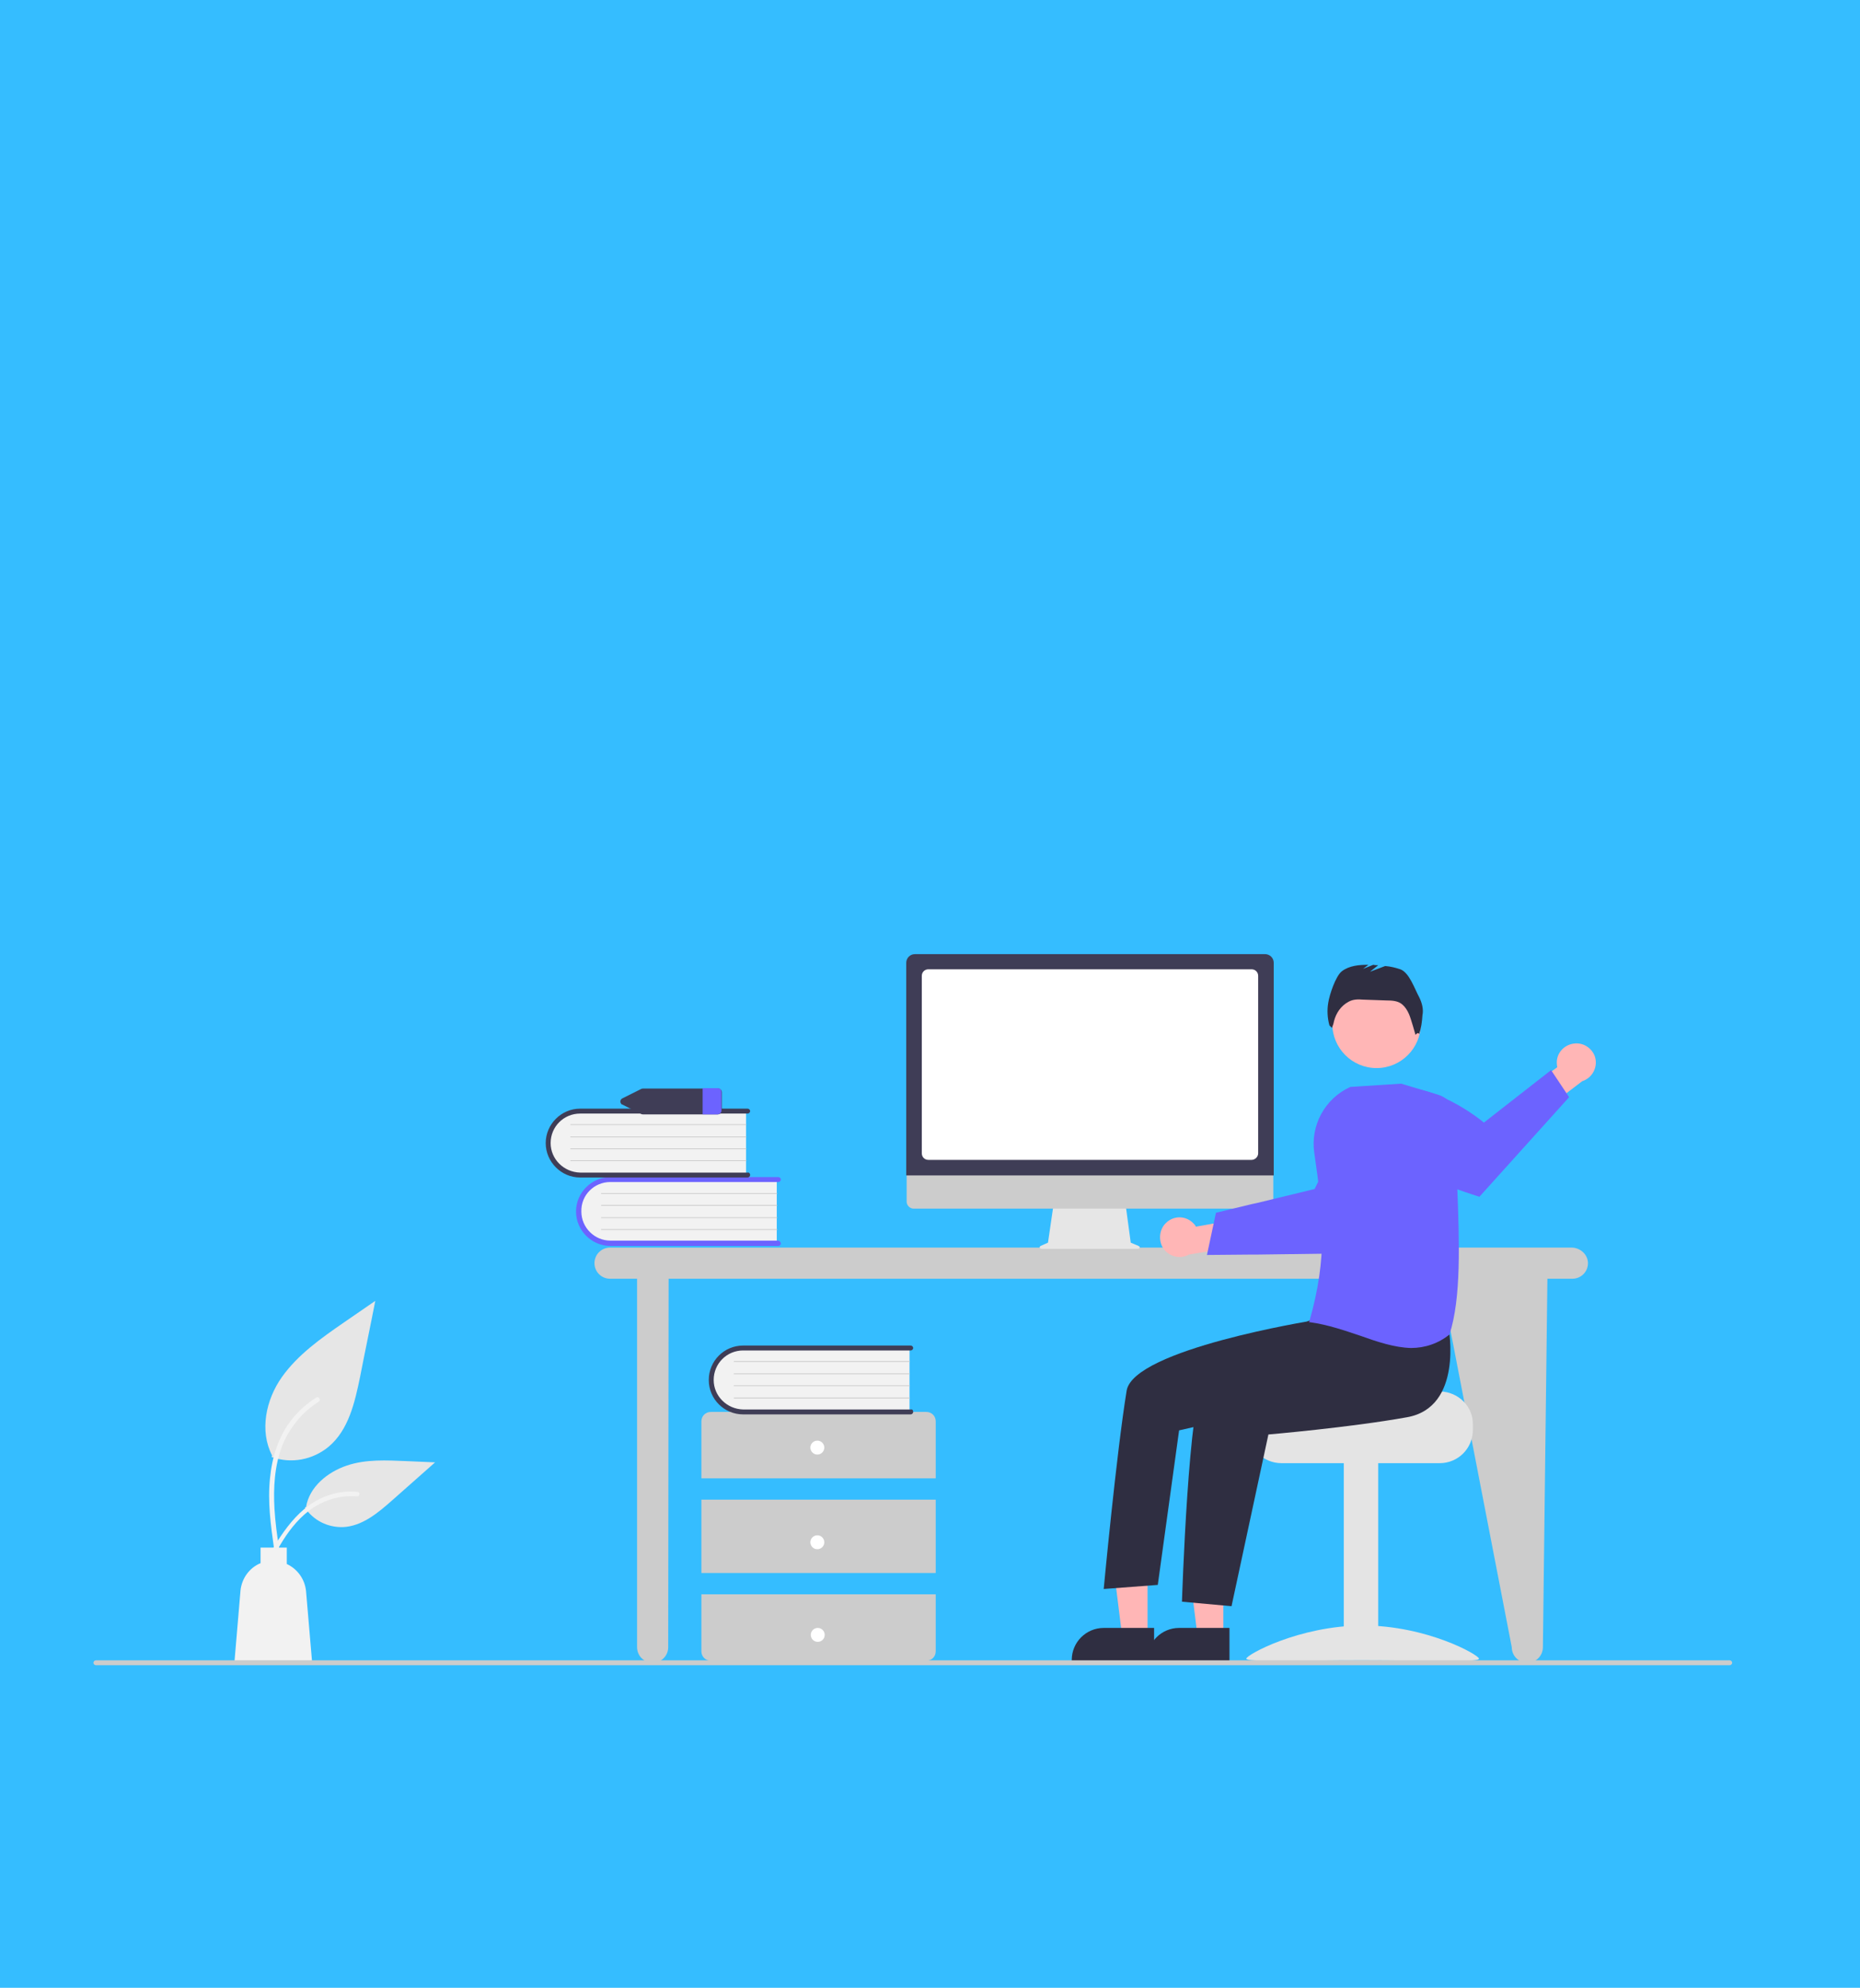 <?xml version="1.0" encoding="utf-8"?>
<!-- Generator: Adobe Illustrator 23.0.3, SVG Export Plug-In . SVG Version: 6.00 Build 0)  -->
<svg version="1.1" id="Layer_1" xmlns="http://www.w3.org/2000/svg" xmlns:xlink="http://www.w3.org/1999/xlink" x="0px" y="0px"
	 width="454px" height="485px" viewBox="0 0 454 485" style="enable-background:new 0 0 454 485;" xml:space="preserve">
<style type="text/css">
	.st0{fill:#35BDFF;}
	.st1{fill:#CCCCCC;}
	.st2{fill:#F2F2F2;}
	.st3{fill:#6C63FF;}
	.st4{fill:#3F3D56;}
	.st5{fill:#FFFFFF;}
	.st6{fill:#E6E6E6;}
	.st7{fill:#FFB6B6;}
	.st8{fill:#E4E4E4;}
	.st9{fill:#2F2E41;}
</style>
<rect class="st0" width="454" height="485"/>
<g>
	<path class="st1" d="M383.6,304.4H148.9c-2.1,0-3.8,1.7-3.8,3.8s1.7,3.8,3.8,3.8h6.6v89.9c0,2.1,1.7,3.8,3.8,3.8
		c2.1,0,3.8-1.7,3.8-3.8l0.1-89.9h188.4l17.4,89.9c0,2.1,1.7,3.8,3.8,3.8s3.8-1.7,3.8-3.8l1.1-89.9h6.1c2.1,0,3.8-1.7,3.8-3.8
		S385.7,304.4,383.6,304.4L383.6,304.4z"/>
	<path class="st2" d="M189.6,287.6v15.9h-39.9c-4.4,0.2-8.1-3.3-8.2-7.7s3.3-8.1,7.7-8.2c0.2,0,0.4,0,0.6,0H189.6z"/>
	<path class="st3" d="M190.6,303.4c0,0.3-0.3,0.6-0.6,0.6H149c-4.6,0-8.4-3.8-8.4-8.4c0-4.6,3.8-8.4,8.4-8.4H190
		c0.3,0,0.6,0.3,0.6,0.6c0,0.3-0.3,0.6-0.6,0.6c0,0,0,0,0,0H149c-4,0-7.2,3.2-7.1,7.2c0,3.9,3.2,7.1,7.1,7.1H190
		C190.3,302.8,190.6,303.1,190.6,303.4z"/>
	<path class="st1" d="M189.6,291.3h-42.8c-0.1,0-0.1-0.1-0.1-0.1s0.1-0.1,0.1-0.1l0,0h42.8c0.1,0,0.1,0.1,0.1,0.1
		C189.7,291.2,189.7,291.3,189.6,291.3z"/>
	<path class="st1" d="M189.6,294.2h-42.8c-0.1,0-0.1-0.1-0.1-0.1c0-0.1,0.1-0.1,0.1-0.1l0,0h42.8c0.1,0,0.1,0.1,0.1,0.1
		C189.7,294.2,189.7,294.2,189.6,294.2z"/>
	<path class="st1" d="M189.6,297.2h-42.8c-0.1,0-0.1-0.1-0.1-0.1s0.1-0.1,0.1-0.1l0,0h42.8c0.1,0,0.1,0.1,0.1,0.1
		C189.7,297.1,189.7,297.2,189.6,297.2z"/>
	<path class="st1" d="M189.6,300.1h-42.8c-0.1,0-0.1-0.1-0.1-0.1c0-0.1,0.1-0.1,0.1-0.1h42.8c0.1,0,0.1,0.1,0.1,0.1
		C189.7,300.1,189.7,300.1,189.6,300.1z"/>
	<path class="st2" d="M182.1,270.9v15.9h-39.9c-4.4,0.2-8.1-3.3-8.2-7.7c-0.2-4.4,3.3-8.1,7.7-8.2c0.2,0,0.4,0,0.6,0H182.1z"/>
	<path class="st4" d="M183.1,286.7c0,0.3-0.3,0.6-0.6,0.6h-40.9c-4.6,0-8.4-3.8-8.4-8.4c0-4.6,3.8-8.4,8.4-8.4h40.9
		c0.3,0,0.6,0.3,0.6,0.6c0,0.3-0.3,0.6-0.6,0.6h-40.9c-4,0-7.2,3.2-7.2,7.2c0,3.9,3.2,7.1,7.2,7.2h40.9
		C182.8,286,183.1,286.3,183.1,286.7z"/>
	<path class="st1" d="M182.1,274.5h-42.8c-0.1,0-0.1-0.1-0.1-0.1s0.1-0.1,0.1-0.1l0,0h42.8c0.1,0,0.1,0.1,0.1,0.1
		C182.2,274.5,182.1,274.5,182.1,274.5z"/>
	<path class="st1" d="M182.1,277.5h-42.8c-0.1,0-0.1-0.1-0.1-0.1c0-0.1,0.1-0.1,0.1-0.1l0,0h42.8c0.1,0,0.1,0.1,0.1,0.1
		C182.2,277.4,182.1,277.5,182.1,277.5z"/>
	<path class="st1" d="M182.1,280.4h-42.8c-0.1,0-0.1-0.1-0.1-0.1c0-0.1,0.1-0.1,0.1-0.1l0,0h42.8c0.1,0,0.1,0.1,0.1,0.1
		C182.2,280.4,182.1,280.4,182.1,280.4z"/>
	<path class="st1" d="M182.1,283.3h-42.8c-0.1,0-0.1-0.1-0.1-0.1s0.1-0.1,0.1-0.1l0,0h42.8c0.1,0,0.1,0.1,0.1,0.1
		C182.2,283.3,182.1,283.3,182.1,283.3z"/>
	<path class="st1" d="M228.4,360.7v-13.9c0-1.3-1-2.3-2.3-2.3h-52.6c-1.3,0-2.3,1-2.3,2.3v13.9H228.4z"/>
	<rect x="171.2" y="365.9" class="st1" width="57.2" height="17.9"/>
	<path class="st1" d="M171.2,389v13.9c0,1.3,1,2.3,2.3,2.3h52.6c1.3,0,2.3-1,2.3-2.3V389H171.2z"/>
	<circle class="st5" cx="199.5" cy="353.2" r="1.7"/>
	<circle class="st5" cx="199.5" cy="376.3" r="1.7"/>
	<circle class="st5" cx="199.6" cy="398.9" r="1.7"/>
	<path class="st2" d="M222,328.7v15.9h-39.9c-4.4,0.2-8.1-3.3-8.2-7.7s3.3-8.1,7.7-8.2c0.2,0,0.4,0,0.6,0H222z"/>
	<path class="st4" d="M222.9,344.5c0,0.3-0.3,0.6-0.6,0.6h-40.9c-4.6,0-8.4-3.7-8.4-8.4c0-4.6,3.7-8.4,8.4-8.4l0,0h40.9
		c0.3,0,0.6,0.3,0.6,0.6c0,0.3-0.3,0.6-0.6,0.6c0,0,0,0,0,0h-40.9c-4,0-7.2,3.2-7.2,7.2c0,3.9,3.2,7.1,7.2,7.2h40.9
		C222.7,343.8,222.9,344.1,222.9,344.5z"/>
	<path class="st1" d="M222,332.3h-42.8c-0.1,0-0.1-0.1-0.1-0.1c0-0.1,0.1-0.1,0.1-0.1l0,0H222c0.1,0,0.1,0.1,0.1,0.1
		C222.1,332.3,222,332.3,222,332.3L222,332.3z"/>
	<path class="st1" d="M222,335.3h-42.8c-0.1,0-0.1-0.1-0.1-0.1c0-0.1,0.1-0.1,0.1-0.1l0,0H222c0.1,0,0.1,0.1,0.1,0.1
		C222.1,335.2,222,335.3,222,335.3L222,335.3z"/>
	<path class="st1" d="M222,338.2h-42.8c-0.1,0-0.1-0.1-0.1-0.1c0-0.1,0.1-0.1,0.1-0.1H222c0.1,0,0.1,0.1,0.1,0.1
		C222.1,338.2,222,338.2,222,338.2L222,338.2z"/>
	<path class="st1" d="M222,341.2h-42.8c-0.1,0-0.1-0.1-0.1-0.1c0-0.1,0.1-0.1,0.1-0.1l0,0H222c0.1,0,0.1,0.1,0.1,0.1
		C222.1,341.1,222,341.2,222,341.2L222,341.2z"/>
	<path class="st4" d="M175.1,265.6H157c-0.2,0-0.3,0-0.5,0.1l-4.6,2.3c-0.4,0.2-0.6,0.7-0.4,1.1c0.1,0.2,0.2,0.4,0.4,0.4l4.6,2.3
		c0.2,0.1,0.3,0.1,0.5,0.1h18.2c0.5,0,1-0.4,1-0.9v-4.6C176.1,265.9,175.7,265.5,175.1,265.6z"/>
	<path class="st3" d="M176.1,266.4v4.6c0,0.5-0.5,0.9-1,0.9h-3.6v-6.4h3.6C175.7,265.5,176.1,265.9,176.1,266.4z"/>
	<path class="st6" d="M66.3,355.5c4.8,1.7,10,0.7,13.9-2.5c4.9-4.1,6.4-10.8,7.7-17.1c1.2-6.2,2.5-12.3,3.7-18.5l-7.7,5.3
		c-5.5,3.8-11.2,7.8-15.1,13.3s-5.5,13.1-2.4,19.1"/>
	<path class="st2" d="M66.9,377.9c-0.8-5.7-1.6-11.4-1-17.2c0.5-5.1,2-10.1,5.2-14.2c1.7-2.2,3.7-4,6.1-5.5c0.6-0.4,1.2,0.6,0.6,1
		c-4,2.5-7.1,6.3-8.9,10.7c-1.9,4.9-2.2,10.3-1.9,15.5c0.2,3.2,0.6,6.3,1.1,9.4c0.1,0.3-0.1,0.6-0.4,0.7
		C67.3,378.3,67,378.2,66.9,377.9L66.9,377.9z"/>
	<path class="st6" d="M74.4,367.8c2,3.1,5.5,4.9,9.3,4.8c4.7-0.2,8.6-3.5,12.1-6.6l10.4-9.2l-6.9-0.3c-5-0.2-10-0.5-14.7,1.1
		s-9.1,5.2-9.9,10.1"/>
	<path class="st2" d="M64.7,381.1c3.8-6.6,8.1-14,15.9-16.4c2.2-0.7,4.4-0.9,6.7-0.7c0.7,0.1,0.5,1.2-0.2,1.1
		c-3.8-0.3-7.5,0.7-10.7,2.8c-3,2-5.4,4.9-7.3,7.9c-1.2,1.9-2.3,3.8-3.4,5.7C65.4,382.2,64.4,381.8,64.7,381.1L64.7,381.1z"/>
	<path class="st2" d="M58.7,388.1c0.3-3,2.2-5.6,4.9-6.7v-3.8h6.4v4c2.6,1.2,4.4,3.7,4.7,6.6l1.5,17.6H57.2L58.7,388.1z"/>
	<path class="st6" d="M277.9,304l-1.9-0.8l-1.3-9.6h-17.5l-1.4,9.6L254,304c-0.2,0.1-0.3,0.3-0.2,0.5c0.1,0.1,0.2,0.2,0.4,0.2h23.6
		c0.2,0,0.4-0.2,0.4-0.4C278.2,304.2,278.1,304.1,277.9,304z"/>
	<path class="st1" d="M309,294.9H223c-0.9,0-1.7-0.8-1.7-1.7V281h89.5v12.1C310.7,294.1,310,294.9,309,294.9z"/>
	<path class="st4" d="M310.8,286.8h-89.6v-51.9c0-1.1,0.9-2.1,2.1-2.1h85.5c1.1,0,2.1,0.9,2.1,2.1V286.8z"/>
	<path class="st5" d="M305.5,283h-78.9c-0.9,0-1.6-0.7-1.6-1.6v-43.3c0-0.9,0.7-1.6,1.6-1.6h78.9c0.9,0,1.6,0.7,1.6,1.6v43.3
		C307.1,282.3,306.3,283,305.5,283z"/>
	<path class="st7" d="M284.7,298.3c1.9-1.8,4.9-1.7,6.7,0.3c0.2,0.2,0.4,0.4,0.5,0.7l10.7-1.9l2.7,6.2l-15.1,2.5
		c-2.3,1.3-5.2,0.4-6.5-1.9C282.7,302.2,283.1,299.7,284.7,298.3z"/>
	<path class="st3" d="M294.6,306.2l11.1-0.1l1.4,0l22.6-0.3c0,0,6.1-5.9,11.5-11.9l-0.8-5.4c-0.7-5.3-3.4-10.2-7.4-13.7
		c-7.7,5.1-12.1,15.3-12.1,15.3l-14,3.4l-1.4,0.3l-8.7,2.1L294.6,306.2z"/>
	<path class="st8" d="M351.5,339.5h-20.8c0,0.9-22.7,1.6-22.7,1.6c-0.5,0.4-1,0.8-1.4,1.3c-1.2,1.4-1.9,3.3-1.9,5.2v1.3
		c0,4.5,3.6,8.1,8.1,8.1h38.6c4.5,0,8.1-3.6,8.1-8.1v-1.3C359.6,343.2,356,339.6,351.5,339.5z"/>
	<rect x="328" y="356.6" class="st8" width="8.4" height="48.4"/>
	<path class="st8" d="M304.2,404.7c0,0.9,12.7,0.4,28.4,0.4c15.7,0,28.4,0.6,28.4-0.4c0-0.9-12.7-8.1-28.4-8.1
		C316.9,396.7,304.2,403.8,304.2,404.7z"/>
	<polygon class="st7" points="298.6,399.2 292.3,399.2 289.3,375.1 298.6,375.1 	"/>
	<path class="st9" d="M300.1,405.3l-20.1,0V405c0-4.3,3.5-7.8,7.8-7.8h0l12.3,0L300.1,405.3z"/>
	<polygon class="st7" points="280.1,399.2 273.9,399.2 270.9,375.1 280.1,375.1 	"/>
	<path class="st9" d="M281.7,405.3l-20.1,0V405c0-4.3,3.5-7.8,7.8-7.8h0l12.3,0L281.7,405.3z"/>
	<circle class="st7" cx="336" cy="249.8" r="10.8"/>
	<path class="st9" d="M353.6,324.1c0,0,3.6,19.3-10.2,21.7c-13.9,2.5-33.8,4.2-33.8,4.2l-9,41.9l-12.1-1.1c0,0,1.6-50.4,5.5-54.4
		c3.9-3.9,28.9-15.8,28.9-15.8L353.6,324.1z"/>
	<path class="st9" d="M326.5,316.1l-6.1,6.1c0,0-43.7,7-45.4,17.1c-2.5,15.3-5.6,48.4-5.6,48.4l13.2-1l5.2-37.7l21-4.8l23.9-13
		L326.5,316.1z"/>
	<path class="st9" d="M346.4,243.3c-1.1-2-2.4-6-4.6-6.8c-1.2-0.4-2.4-0.7-3.7-0.8l-3.7,1.4l2-1.6c-0.4,0-0.8,0-1.2-0.1l-2.5,1
		l1.3-1c-2.3,0-4.7,0.2-6.5,1.6c-1.5,1.2-3,5.7-3.3,7.7c-0.3,1.8-0.2,3.7,0.3,5.5l0.6,0.6c0.2-0.5,0.4-1,0.5-1.6
		c0.5-2,1.7-3.8,3.6-4.8l0,0c1.1-0.6,2.3-0.6,3.5-0.5l5.7,0.2c1.4,0,2.9,0.1,3.9,1c0.7,0.6,1.2,1.4,1.6,2.3c0.5,1.1,1.6,5.1,1.6,5.1
		s0.6-0.8,0.9-0.2c0.5-1.5,0.7-3,0.8-4.6C347.5,246.3,347.1,244.7,346.4,243.3z"/>
	<path class="st7" d="M384.4,254.6c-2.6,0.2-4.6,2.4-4.4,5c0,0.3,0.1,0.6,0.1,0.8l-8.7,6.4l2.6,6.3l12.2-9.3c2.5-0.8,3.9-3.5,3.1-6
		C388.6,255.8,386.6,254.4,384.4,254.6L384.4,254.6z"/>
	<path class="st3" d="M383,267.7L361.1,292c0,0-10.5-3.3-18.5-7l-3.6-11.2c-0.8-2.6-1.2-5.3-1.1-8c11.2-3,24.3,8.1,24.3,8.1
		l16.4-12.8L383,267.7z"/>
	<path class="st3" d="M332,325.9c-3.9-1.3-7.9-2.7-12.3-3.3l-0.2,0l0.1-0.2c4.5-15.8,3.4-25.9,1.2-41.1c-1-6.7,2.6-13.3,8.8-16.1
		l0,0l12.4-0.8l0,0l9,2.7c2.7,0.8,4.5,3.3,4.4,6.1c-0.1,5,0.1,10.6,0.3,16.5c0.5,13.3,1,27-1.9,35.9l0,0l0,0c-2.7,2.2-6,3.3-9.4,3.3
		C340.4,328.8,336.2,327.4,332,325.9z"/>
	<path class="st1" d="M422.2,406.3H23.4c-0.3,0-0.6-0.3-0.6-0.6c0-0.3,0.3-0.6,0.6-0.6h398.8c0.3,0,0.6,0.3,0.6,0.6
		C422.8,406,422.5,406.3,422.2,406.3z"/>
</g>
</svg>
